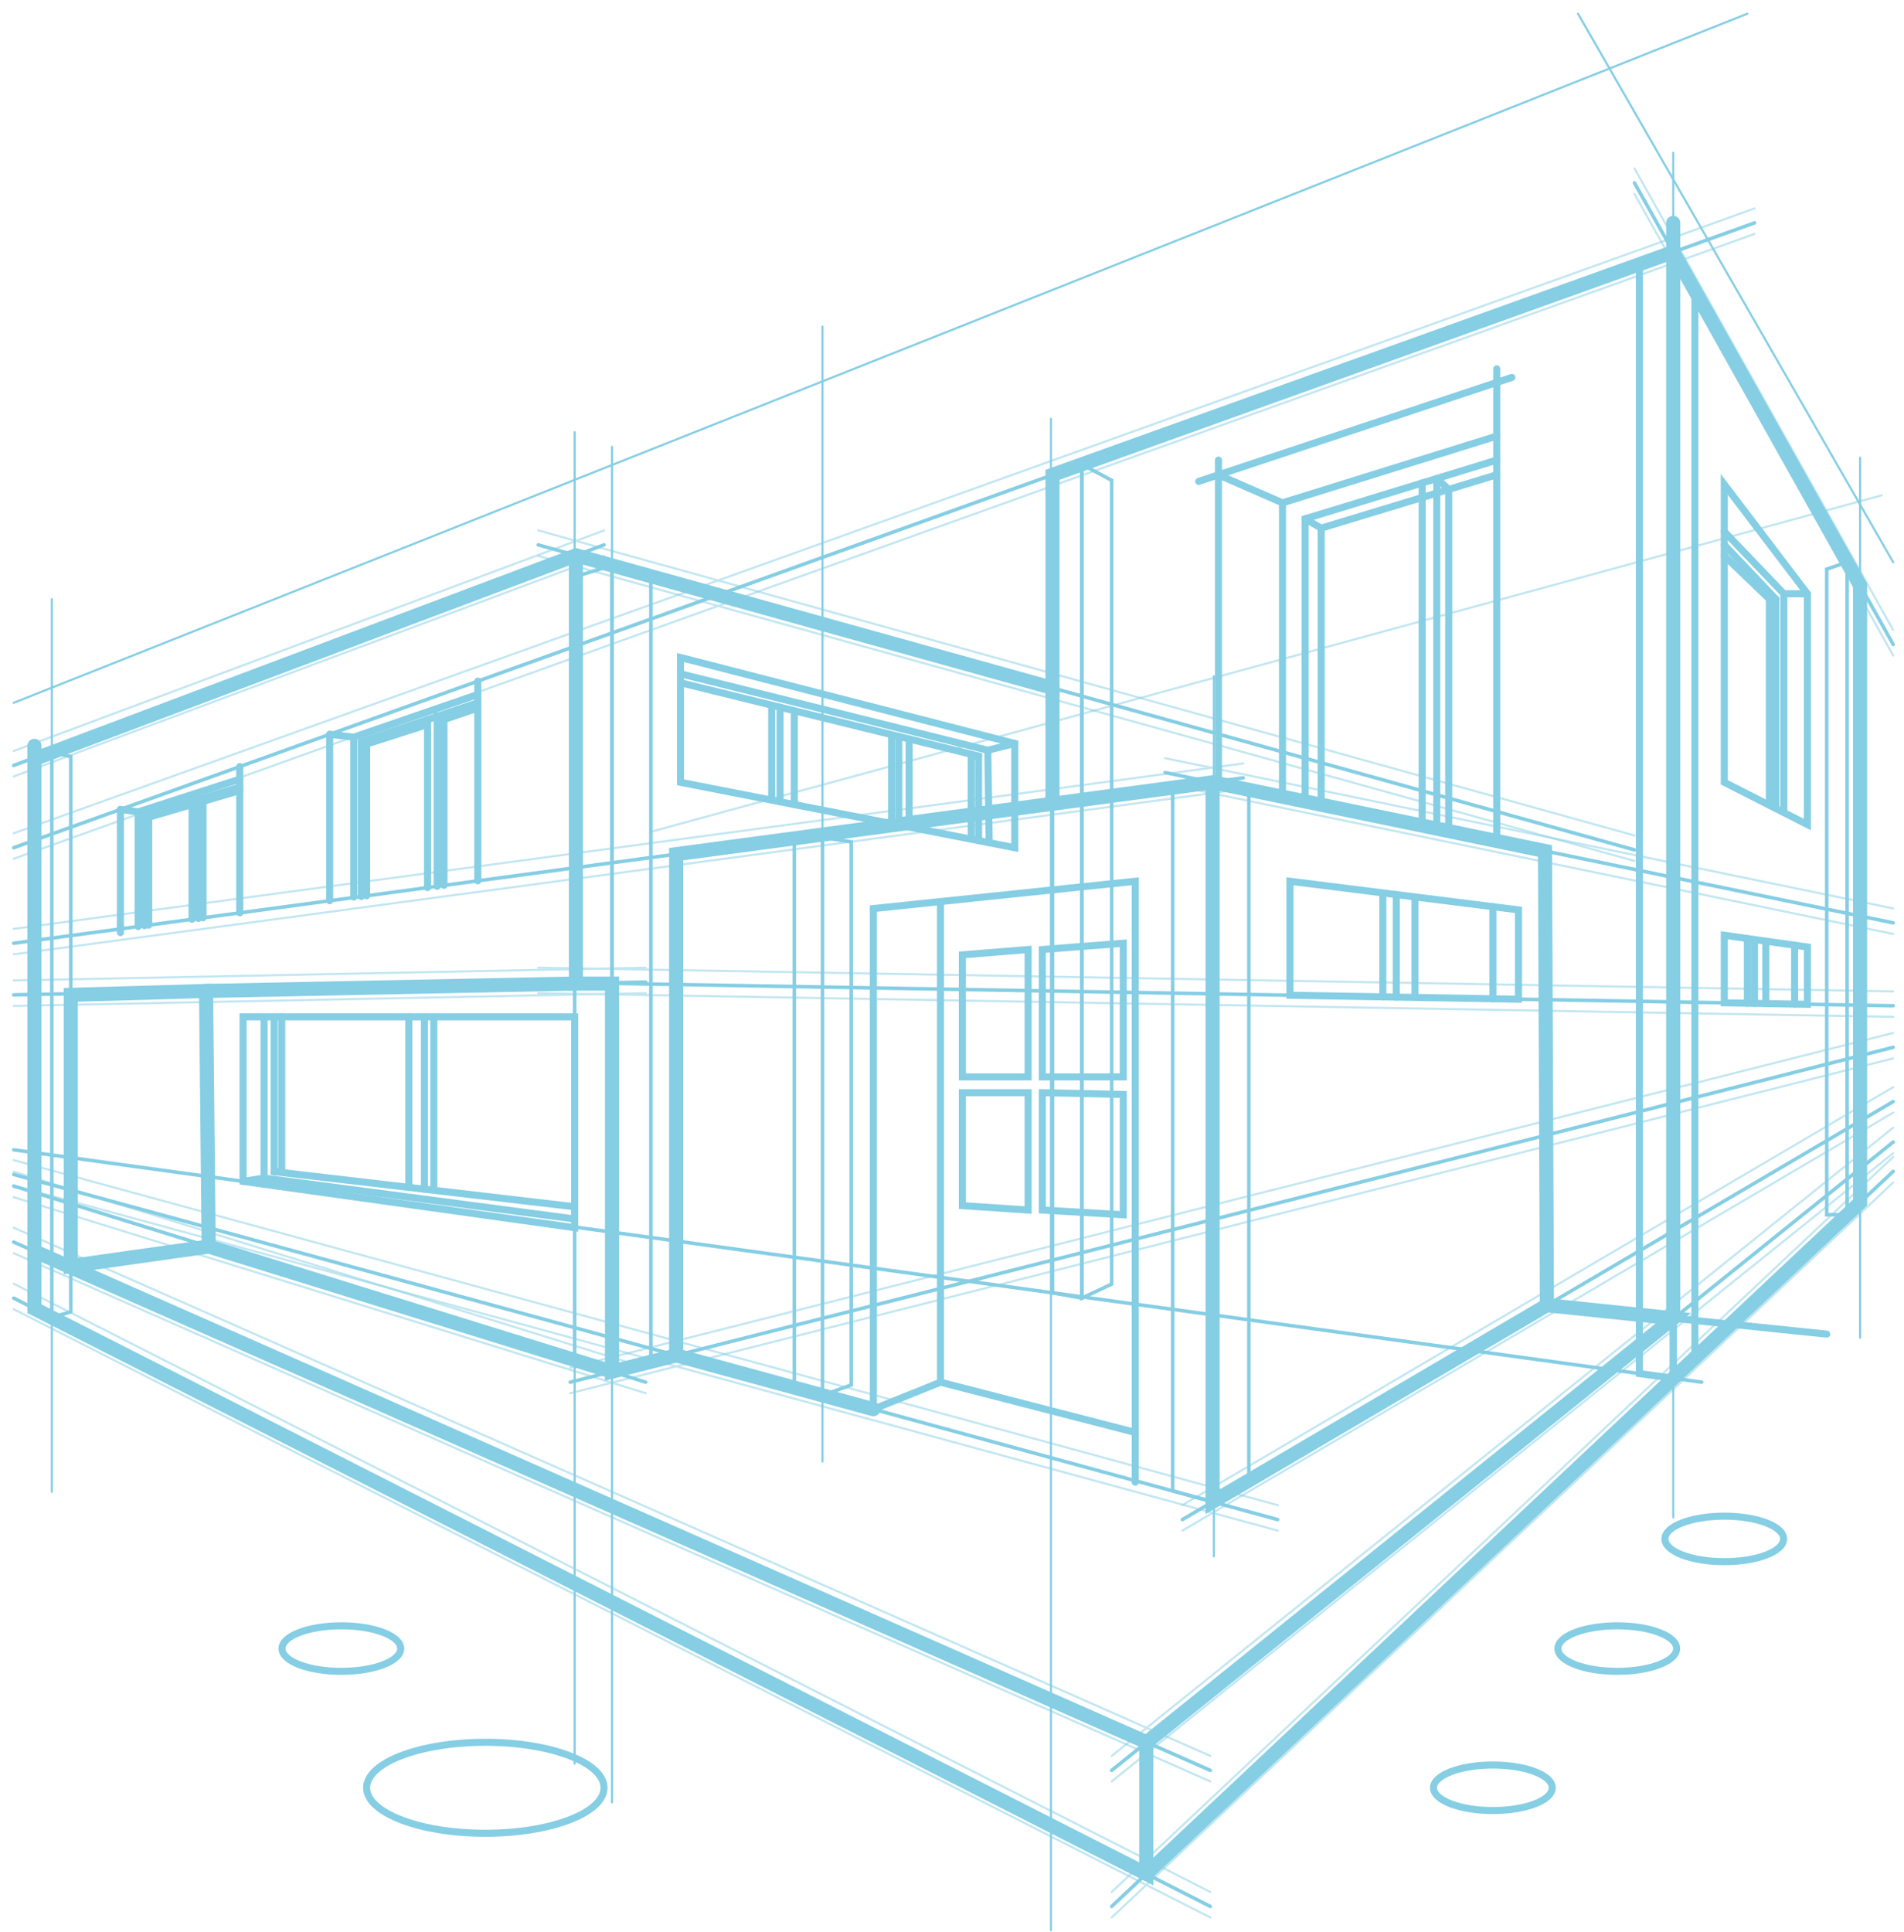 <svg width="139" height="141" viewBox="0 0 139 141" fill="none" xmlns="http://www.w3.org/2000/svg">
<path opacity="0.5" d="M47.514 60.704L137.368 36.149" stroke="#85CEE4" stroke-width="0.154" stroke-miterlimit="10" stroke-linecap="round"/>
<path d="M119.323 13.348L138.211 47.033" stroke="#85CEE4" stroke-width="0.258" stroke-miterlimit="10" stroke-linecap="round"/>
<path d="M138.211 85.49L81.156 139.137" stroke="#85CEE4" stroke-width="0.258" stroke-miterlimit="10" stroke-linecap="round"/>
<path d="M138.211 83.348L81.156 129.207" stroke="#85CEE4" stroke-width="0.258" stroke-miterlimit="10" stroke-linecap="round"/>
<path d="M1 55.863L44.096 39.765" stroke="#85CEE4" stroke-width="0.258" stroke-miterlimit="10" stroke-linecap="round"/>
<path d="M119.323 62.026L39.292 39.765" stroke="#85CEE4" stroke-width="0.258" stroke-miterlimit="10" stroke-linecap="round"/>
<path d="M1 86.561L47.138 100.876" stroke="#85CEE4" stroke-width="0.258" stroke-miterlimit="10" stroke-linecap="round"/>
<path d="M88.36 129.207L1 90.65" stroke="#85CEE4" stroke-width="0.258" stroke-miterlimit="10" stroke-linecap="round"/>
<path d="M88.36 139.137L1 94.739" stroke="#85CEE4" stroke-width="0.258" stroke-miterlimit="10" stroke-linecap="round"/>
<path d="M85.053 56.383L138.211 67.351" stroke="#85CEE4" stroke-width="0.258" stroke-miterlimit="10" stroke-linecap="round"/>
<path d="M90.764 56.769L1 68.842" stroke="#85CEE4" stroke-width="0.258" stroke-miterlimit="10" stroke-linecap="round"/>
<path d="M1 85.718L93.275 110.904" stroke="#85CEE4" stroke-width="0.258" stroke-miterlimit="10" stroke-linecap="round"/>
<path d="M86.319 110.903L138.211 80.397" stroke="#85CEE4" stroke-width="0.258" stroke-miterlimit="10" stroke-linecap="round"/>
<path d="M128.085 16.268L1 61.869" stroke="#85CEE4" stroke-width="0.258" stroke-miterlimit="10" stroke-linecap="round"/>
<path d="M47.138 71.675L1 72.608" stroke="#85CEE4" stroke-width="0.258" stroke-miterlimit="10" stroke-linecap="round"/>
<path d="M39.292 71.675L138.211 73.404" stroke="#85CEE4" stroke-width="0.258" stroke-miterlimit="10" stroke-linecap="round"/>
<path d="M41.628 100.876L138.211 76.436" stroke="#85CEE4" stroke-width="0.258" stroke-miterlimit="10" stroke-linecap="round"/>
<g opacity="0.5">
<path d="M119.323 12.293L138.211 45.983" stroke="#85CEE4" stroke-width="0.154" stroke-miterlimit="10" stroke-linecap="round"/>
<path d="M138.211 84.439L81.156 138.083" stroke="#85CEE4" stroke-width="0.154" stroke-miterlimit="10" stroke-linecap="round"/>
<path d="M138.211 82.297L81.156 128.153" stroke="#85CEE4" stroke-width="0.154" stroke-miterlimit="10" stroke-linecap="round"/>
<path d="M1 54.809L44.096 38.711" stroke="#85CEE4" stroke-width="0.154" stroke-miterlimit="10" stroke-linecap="round"/>
<path d="M119.323 60.976L39.292 38.711" stroke="#85CEE4" stroke-width="0.154" stroke-miterlimit="10" stroke-linecap="round"/>
<path d="M1 85.51L47.138 99.822" stroke="#85CEE4" stroke-width="0.154" stroke-miterlimit="10" stroke-linecap="round"/>
<path d="M88.36 128.153L1 89.599" stroke="#85CEE4" stroke-width="0.154" stroke-miterlimit="10" stroke-linecap="round"/>
<path d="M88.36 138.083L1 93.688" stroke="#85CEE4" stroke-width="0.154" stroke-miterlimit="10" stroke-linecap="round"/>
<path d="M85.053 55.333L138.211 66.3" stroke="#85CEE4" stroke-width="0.154" stroke-miterlimit="10" stroke-linecap="round"/>
<path d="M90.764 55.718L1 67.791" stroke="#85CEE4" stroke-width="0.154" stroke-miterlimit="10" stroke-linecap="round"/>
<path d="M1 84.667L93.275 109.849" stroke="#85CEE4" stroke-width="0.154" stroke-miterlimit="10" stroke-linecap="round"/>
<path d="M86.319 109.849L138.211 79.343" stroke="#85CEE4" stroke-width="0.154" stroke-miterlimit="10" stroke-linecap="round"/>
<path d="M128.085 15.214L1 60.815" stroke="#85CEE4" stroke-width="0.154" stroke-miterlimit="10" stroke-linecap="round"/>
<path d="M47.138 70.624L1 71.554" stroke="#85CEE4" stroke-width="0.154" stroke-miterlimit="10" stroke-linecap="round"/>
<path d="M39.292 70.624L138.211 72.353" stroke="#85CEE4" stroke-width="0.154" stroke-miterlimit="10" stroke-linecap="round"/>
<path d="M41.628 99.822L138.211 75.385" stroke="#85CEE4" stroke-width="0.154" stroke-miterlimit="10" stroke-linecap="round"/>
</g>
<g opacity="0.5">
<path d="M119.323 14.153L138.211 47.839" stroke="#85CEE4" stroke-width="0.154" stroke-miterlimit="10" stroke-linecap="round"/>
<path d="M138.211 86.299L81.156 139.943" stroke="#85CEE4" stroke-width="0.154" stroke-miterlimit="10" stroke-linecap="round"/>
<path d="M138.211 84.157L81.156 130.012" stroke="#85CEE4" stroke-width="0.154" stroke-miterlimit="10" stroke-linecap="round"/>
<path d="M1 56.668L44.096 40.571" stroke="#85CEE4" stroke-width="0.154" stroke-miterlimit="10" stroke-linecap="round"/>
<path d="M119.323 62.836L39.292 40.571" stroke="#85CEE4" stroke-width="0.154" stroke-miterlimit="10" stroke-linecap="round"/>
<path d="M1 87.37L47.138 101.681" stroke="#85CEE4" stroke-width="0.154" stroke-miterlimit="10" stroke-linecap="round"/>
<path d="M88.36 130.012L1 91.459" stroke="#85CEE4" stroke-width="0.154" stroke-miterlimit="10" stroke-linecap="round"/>
<path d="M88.36 139.943L1 95.548" stroke="#85CEE4" stroke-width="0.154" stroke-miterlimit="10" stroke-linecap="round"/>
<path d="M85.053 57.192L138.211 68.16" stroke="#85CEE4" stroke-width="0.154" stroke-miterlimit="10" stroke-linecap="round"/>
<path d="M90.764 57.578L1 69.651" stroke="#85CEE4" stroke-width="0.154" stroke-miterlimit="10" stroke-linecap="round"/>
<path d="M1 86.524L93.275 111.709" stroke="#85CEE4" stroke-width="0.154" stroke-miterlimit="10" stroke-linecap="round"/>
<path d="M86.319 111.709L138.211 81.203" stroke="#85CEE4" stroke-width="0.154" stroke-miterlimit="10" stroke-linecap="round"/>
<path d="M128.085 17.074L1 62.675" stroke="#85CEE4" stroke-width="0.154" stroke-miterlimit="10" stroke-linecap="round"/>
<path d="M47.138 72.484L1 73.414" stroke="#85CEE4" stroke-width="0.154" stroke-miterlimit="10" stroke-linecap="round"/>
<path d="M39.292 72.484L138.211 74.213" stroke="#85CEE4" stroke-width="0.154" stroke-miterlimit="10" stroke-linecap="round"/>
<path d="M41.628 101.681L138.211 77.244" stroke="#85CEE4" stroke-width="0.154" stroke-miterlimit="10" stroke-linecap="round"/>
</g>
<path d="M2.514 55.393V95.514L3.783 96.152V54.919L2.514 55.393Z" stroke="#85CEE4" stroke-width="0.258" stroke-miterlimit="10" stroke-linecap="round"/>
<path d="M3.783 54.919L5.166 55.212V95.739L3.783 96.152" stroke="#85CEE4" stroke-width="0.258" stroke-miterlimit="10" stroke-linecap="round"/>
<path d="M44.68 100.103V41.263L47.514 42.051V99.385L44.68 100.103Z" stroke="#85CEE4" stroke-width="0.258" stroke-miterlimit="10" stroke-linecap="round"/>
<path d="M44.68 41.263L41.954 42.102V99.261L44.68 100.103V41.263Z" stroke="#85CEE4" stroke-width="0.258" stroke-miterlimit="10" stroke-linecap="round"/>
<path d="M57.988 61.385V101.272L60.046 101.832V61.117L57.988 61.385Z" stroke="#85CEE4" stroke-width="0.258" stroke-miterlimit="10" stroke-linecap="round"/>
<path d="M60.046 61.117L62.141 61.442V101.077L60.046 101.832" stroke="#85CEE4" stroke-width="0.258" stroke-miterlimit="10" stroke-linecap="round"/>
<path d="M88.525 109.604V57.095L85.607 57.464V108.809L88.525 109.604Z" stroke="#85CEE4" stroke-width="0.258" stroke-miterlimit="10" stroke-linecap="round"/>
<path d="M88.525 57.095L91.173 57.645V108.047L88.525 109.604V57.095Z" stroke="#85CEE4" stroke-width="0.258" stroke-miterlimit="10" stroke-linecap="round"/>
<path d="M122.153 18.397V100.587L123.734 99.1V21.217L122.153 18.397Z" stroke="#85CEE4" stroke-width="0.515" stroke-miterlimit="10" stroke-linecap="round"/>
<path d="M122.153 18.397L119.682 19.283V100.248L122.153 100.587V18.397Z" stroke="#85CEE4" stroke-width="0.515" stroke-miterlimit="10" stroke-linecap="round"/>
<path d="M135.793 42.723V87.763L134.847 88.656V41.031L135.793 42.723Z" stroke="#85CEE4" stroke-width="0.258" stroke-miterlimit="10" stroke-linecap="round"/>
<path d="M134.847 41.031L133.359 41.534V88.656H134.847" stroke="#85CEE4" stroke-width="0.258" stroke-miterlimit="10" stroke-linecap="round"/>
<path d="M76.838 34.656V94.353L78.977 94.739V33.89L76.838 34.656Z" stroke="#85CEE4" stroke-width="0.258" stroke-miterlimit="10" stroke-linecap="round"/>
<path d="M78.977 33.89L81.156 35.058V93.718L78.977 94.739V33.89Z" stroke="#85CEE4" stroke-width="0.258" stroke-miterlimit="10" stroke-linecap="round"/>
<path d="M124.231 100.876L1 83.915" stroke="#85CEE4" stroke-width="0.258" stroke-miterlimit="10" stroke-linecap="round"/>
<path d="M133.359 97.368L112.931 95.259V62.107" stroke="#85CEE4" stroke-width="0.515" stroke-miterlimit="10" stroke-linecap="round"/>
<path d="M110.373 27.545L87.511 35.136" stroke="#85CEE4" stroke-width="0.515" stroke-miterlimit="10" stroke-linecap="round"/>
<path d="M88.954 33.581V57.095" stroke="#85CEE4" stroke-width="0.515" stroke-miterlimit="10" stroke-linecap="round"/>
<path d="M88.954 34.659L93.627 36.697L109.268 31.829" stroke="#85CEE4" stroke-width="0.515" stroke-miterlimit="10" stroke-linecap="round"/>
<path d="M93.627 36.697V57.88" stroke="#85CEE4" stroke-width="0.515" stroke-miterlimit="10" stroke-linecap="round"/>
<path d="M95.282 58.488V37.865L109.268 33.581" stroke="#85CEE4" stroke-width="0.515" stroke-miterlimit="10" stroke-linecap="round"/>
<path d="M95.282 37.865L96.451 38.547L109.268 34.652" stroke="#85CEE4" stroke-width="0.515" stroke-miterlimit="10" stroke-linecap="round"/>
<path d="M96.451 38.547V58.737" stroke="#85CEE4" stroke-width="0.515" stroke-miterlimit="10" stroke-linecap="round"/>
<path d="M103.823 35.25V60.254" stroke="#85CEE4" stroke-width="0.515" stroke-miterlimit="10" stroke-linecap="round"/>
<path d="M104.891 60.476V34.921L105.76 35.717V60.654" stroke="#85CEE4" stroke-width="0.515" stroke-miterlimit="10" stroke-linecap="round" stroke-linejoin="round"/>
<path d="M125.88 35.351V57.095L131.946 60.177V43.334L125.88 35.351Z" stroke="#85CEE4" stroke-width="0.515" stroke-miterlimit="10" stroke-linecap="round"/>
<path d="M131.946 43.334H130.227L125.88 38.792" stroke="#85CEE4" stroke-width="0.515" stroke-miterlimit="10" stroke-linecap="round"/>
<path d="M130.227 43.334V59.25" stroke="#85CEE4" stroke-width="0.515" stroke-miterlimit="10" stroke-linecap="round"/>
<path d="M129.643 59.005V43.723L125.88 39.765" stroke="#85CEE4" stroke-width="0.515" stroke-miterlimit="10" stroke-linecap="round"/>
<path d="M129.643 43.723H129.173L125.88 40.561" stroke="#85CEE4" stroke-width="0.515" stroke-miterlimit="10" stroke-linecap="round"/>
<path d="M129.173 43.723V58.767" stroke="#85CEE4" stroke-width="0.515" stroke-miterlimit="10" stroke-linecap="round"/>
<path d="M82.878 108.177V64.316L63.759 66.31V102.846L68.66 100.876V65.8" stroke="#85CEE4" stroke-width="0.515" stroke-miterlimit="10" stroke-linecap="round"/>
<path d="M68.66 100.875L82.878 104.542" stroke="#85CEE4" stroke-width="0.515" stroke-miterlimit="10" stroke-linecap="round"/>
<path d="M75.056 69.298L70.255 69.688V78.594H75.056V69.298Z" stroke="#85CEE4" stroke-width="0.515" stroke-miterlimit="10" stroke-linecap="round"/>
<path d="M76.096 69.298V78.594H82.002V68.842L76.096 69.298Z" stroke="#85CEE4" stroke-width="0.515" stroke-miterlimit="10" stroke-linecap="round"/>
<path d="M70.255 79.746H75.056V88.313L70.255 87.991V79.746Z" stroke="#85CEE4" stroke-width="0.515" stroke-miterlimit="10" stroke-linecap="round"/>
<path d="M76.096 79.746V88.313L82.002 88.656V79.876L76.096 79.746Z" stroke="#85CEE4" stroke-width="0.515" stroke-miterlimit="10" stroke-linecap="round"/>
<path d="M94.171 64.316V72.635L110.856 72.927V66.408L94.171 64.316Z" stroke="#85CEE4" stroke-width="0.515" stroke-miterlimit="10" stroke-linecap="round"/>
<path d="M108.986 72.894V66.173" stroke="#85CEE4" stroke-width="0.515" stroke-miterlimit="10" stroke-linecap="round"/>
<path d="M101.933 65.29V72.773" stroke="#85CEE4" stroke-width="0.515" stroke-miterlimit="10" stroke-linecap="round"/>
<path d="M103.299 65.461V72.773" stroke="#85CEE4" stroke-width="0.515" stroke-miterlimit="10" stroke-linecap="round"/>
<path d="M100.953 65.29V72.76" stroke="#85CEE4" stroke-width="0.515" stroke-miterlimit="10" stroke-linecap="round"/>
<path d="M125.88 68.258V73.189L131.946 73.297V69.117L125.88 68.258Z" stroke="#85CEE4" stroke-width="0.515" stroke-miterlimit="10" stroke-linecap="round"/>
<path d="M131.016 68.983V73.28" stroke="#85CEE4" stroke-width="0.515" stroke-miterlimit="10" stroke-linecap="round"/>
<path d="M128.911 68.687V73.243" stroke="#85CEE4" stroke-width="0.515" stroke-miterlimit="10" stroke-linecap="round"/>
<path d="M128.085 68.62V73.23" stroke="#85CEE4" stroke-width="0.515" stroke-miterlimit="10" stroke-linecap="round"/>
<path d="M127.565 68.496V73.219" stroke="#85CEE4" stroke-width="0.515" stroke-miterlimit="10" stroke-linecap="round"/>
<path d="M2.514 54.433V91.321L83.71 127.152L122.153 96.213L112.931 95.259L88.525 109.604V57.095L49.363 62.339V98.918" stroke="#85CEE4" stroke-width="1.03" stroke-miterlimit="10" stroke-linecap="round"/>
<path d="M122.153 16.268V64.041" stroke="#85CEE4" stroke-width="1.03" stroke-miterlimit="10" stroke-linecap="round"/>
<path d="M42.045 40.531V71.782H44.68V100.103L49.363 98.918L63.759 102.846" stroke="#85CEE4" stroke-width="1.03" stroke-miterlimit="10" stroke-linecap="round"/>
<path d="M15.234 90.975L5.166 92.395V72.608L15.043 72.323L15.234 90.975ZM15.234 90.975L44.68 100.104" stroke="#85CEE4" stroke-width="1.03" stroke-miterlimit="10" stroke-linecap="round"/>
<path d="M2.514 91.321V95.514L83.683 136.76V127.152" stroke="#85CEE4" stroke-width="1.03" stroke-miterlimit="10" stroke-linecap="round"/>
<path d="M35.431 133.796C40.217 133.796 44.096 132.309 44.096 130.476C44.096 128.642 40.217 127.156 35.431 127.156C30.646 127.156 26.766 128.642 26.766 130.476C26.766 132.309 30.646 133.796 35.431 133.796Z" stroke="#85CEE4" stroke-width="0.515" stroke-miterlimit="10" stroke-linecap="round"/>
<path d="M29.254 120.317C29.254 121.233 27.313 121.979 24.92 121.979C22.526 121.979 20.586 121.237 20.586 120.317C20.586 119.397 22.526 118.655 24.92 118.655C27.313 118.655 29.254 119.397 29.254 120.317Z" stroke="#85CEE4" stroke-width="0.515" stroke-miterlimit="10" stroke-linecap="round"/>
<path d="M125.88 113.975C128.273 113.975 130.214 113.231 130.214 112.313C130.214 111.396 128.273 110.652 125.88 110.652C123.486 110.652 121.546 111.396 121.546 112.313C121.546 113.231 123.486 113.975 125.88 113.975Z" stroke="#85CEE4" stroke-width="0.515" stroke-miterlimit="10" stroke-linecap="round"/>
<path d="M122.402 120.317C122.402 121.233 120.461 121.979 118.068 121.979C115.674 121.979 113.733 121.237 113.733 120.317C113.733 119.397 115.674 118.655 118.068 118.655C120.461 118.655 122.402 119.397 122.402 120.317Z" stroke="#85CEE4" stroke-width="0.515" stroke-miterlimit="10" stroke-linecap="round"/>
<path d="M108.986 132.138C111.38 132.138 113.321 131.394 113.321 130.476C113.321 129.558 111.38 128.814 108.986 128.814C106.593 128.814 104.652 129.558 104.652 130.476C104.652 131.394 106.593 132.138 108.986 132.138Z" stroke="#85CEE4" stroke-width="0.515" stroke-miterlimit="10" stroke-linecap="round"/>
<path d="M83.683 136.76L135.793 87.763V42.723L122.153 18.397L76.838 34.656V50.209L42.045 40.531L2.514 55.393" stroke="#85CEE4" stroke-width="1.03" stroke-miterlimit="10" stroke-linecap="round"/>
<path d="M76.838 50.209V58.649" stroke="#85CEE4" stroke-width="1.03" stroke-miterlimit="10" stroke-linecap="round"/>
<path d="M122.153 96.213V64.041" stroke="#85CEE4" stroke-width="1.03" stroke-miterlimit="10" stroke-linecap="round"/>
<path d="M88.525 57.095L112.79 62.107L112.931 95.259" stroke="#85CEE4" stroke-width="1.03" stroke-miterlimit="10" stroke-linecap="round"/>
<path d="M49.679 47.984V57.095L74.082 61.869V54.261L49.679 47.984Z" stroke="#85CEE4" stroke-width="0.515" stroke-miterlimit="10" stroke-linecap="round"/>
<path d="M74.082 54.261L72.115 54.755L72.216 61.503" stroke="#85CEE4" stroke-width="0.515" stroke-miterlimit="10" stroke-linecap="round"/>
<path d="M72.115 54.755L49.679 49.175" stroke="#85CEE4" stroke-width="0.515" stroke-miterlimit="10" stroke-linecap="round"/>
<path d="M71.44 61.352V55.181L49.679 49.827" stroke="#85CEE4" stroke-width="0.515" stroke-miterlimit="10" stroke-linecap="round"/>
<path d="M71.44 55.181H70.903V61.248" stroke="#85CEE4" stroke-width="0.515" stroke-miterlimit="10" stroke-linecap="round"/>
<path d="M66.371 53.932V60.358" stroke="#85CEE4" stroke-width="0.515" stroke-miterlimit="10" stroke-linecap="round"/>
<path d="M65.615 53.748V60.153" stroke="#85CEE4" stroke-width="0.515" stroke-miterlimit="10" stroke-linecap="round"/>
<path d="M65.095 53.748V60.133" stroke="#85CEE4" stroke-width="0.515" stroke-miterlimit="10" stroke-linecap="round"/>
<path d="M57.988 51.965V58.72" stroke="#85CEE4" stroke-width="0.515" stroke-miterlimit="10" stroke-linecap="round"/>
<path d="M56.947 58.515V51.612" stroke="#85CEE4" stroke-width="0.515" stroke-miterlimit="10" stroke-linecap="round"/>
<path d="M56.336 51.461V58.37" stroke="#85CEE4" stroke-width="0.515" stroke-miterlimit="10" stroke-linecap="round"/>
<path d="M42.045 71.782L15.043 72.323" stroke="#85CEE4" stroke-width="1.03" stroke-miterlimit="10" stroke-linecap="round"/>
<path d="M34.88 49.713V64.286" stroke="#85CEE4" stroke-width="0.515" stroke-miterlimit="10" stroke-linecap="round"/>
<path d="M24.067 53.59V65.739" stroke="#85CEE4" stroke-width="0.515" stroke-miterlimit="10" stroke-linecap="round"/>
<path d="M17.504 55.947V66.623" stroke="#85CEE4" stroke-width="0.515" stroke-miterlimit="10" stroke-linecap="round"/>
<path d="M8.789 59.072V68.063" stroke="#85CEE4" stroke-width="0.515" stroke-miterlimit="10" stroke-linecap="round"/>
<path d="M8.789 59.072L10.085 59.254V67.62" stroke="#85CEE4" stroke-width="0.515" stroke-miterlimit="10" stroke-linecap="round"/>
<path d="M10.085 59.253L17.504 56.867" stroke="#85CEE4" stroke-width="0.515" stroke-miterlimit="10" stroke-linecap="round"/>
<path d="M24.067 53.59L25.826 53.801V65.468" stroke="#85CEE4" stroke-width="0.515" stroke-miterlimit="10" stroke-linecap="round"/>
<path d="M25.826 53.801L34.88 50.686" stroke="#85CEE4" stroke-width="0.515" stroke-miterlimit="10" stroke-linecap="round"/>
<path d="M26.377 65.431V54.141L34.88 51.287" stroke="#85CEE4" stroke-width="0.515" stroke-miterlimit="10" stroke-linecap="round"/>
<path d="M31.211 52.516V64.78" stroke="#85CEE4" stroke-width="0.515" stroke-miterlimit="10" stroke-linecap="round"/>
<path d="M31.913 64.686V52.281L32.413 52.516V64.618" stroke="#85CEE4" stroke-width="0.515" stroke-miterlimit="10" stroke-linecap="round"/>
<path d="M26.377 54.141L26.766 54.305V65.377" stroke="#85CEE4" stroke-width="0.515" stroke-miterlimit="10" stroke-linecap="round"/>
<path d="M26.766 54.305L31.211 52.875" stroke="#85CEE4" stroke-width="0.515" stroke-miterlimit="10" stroke-linecap="round"/>
<path d="M32.413 52.516L34.88 51.676" stroke="#85CEE4" stroke-width="0.515" stroke-miterlimit="10" stroke-linecap="round"/>
<path d="M10.544 67.559V59.529L17.504 57.451" stroke="#85CEE4" stroke-width="0.515" stroke-miterlimit="10" stroke-linecap="round"/>
<path d="M14.022 58.492V67.089" stroke="#85CEE4" stroke-width="0.515" stroke-miterlimit="10" stroke-linecap="round"/>
<path d="M14.486 67.029V58.351L14.825 58.492V66.982" stroke="#85CEE4" stroke-width="0.515" stroke-miterlimit="10" stroke-linecap="round"/>
<path d="M10.544 59.529L10.857 59.643V67.516" stroke="#85CEE4" stroke-width="0.515" stroke-miterlimit="10" stroke-linecap="round"/>
<path d="M10.857 59.643L14.022 58.716" stroke="#85CEE4" stroke-width="0.515" stroke-miterlimit="10" stroke-linecap="round"/>
<path d="M14.825 58.491L17.504 57.696" stroke="#85CEE4" stroke-width="0.515" stroke-miterlimit="10" stroke-linecap="round"/>
<path d="M3.783 43.723V108.876" stroke="#85CEE4" stroke-width="0.154" stroke-miterlimit="10" stroke-linecap="round"/>
<path d="M41.954 31.54V128.72" stroke="#85CEE4" stroke-width="0.154" stroke-miterlimit="10" stroke-linecap="round"/>
<path d="M44.68 32.611V131.543" stroke="#85CEE4" stroke-width="0.154" stroke-miterlimit="10" stroke-linecap="round"/>
<path d="M76.724 30.567V140.87" stroke="#85CEE4" stroke-width="0.154" stroke-miterlimit="10" stroke-linecap="round"/>
<path d="M122.153 11.149V110.736" stroke="#85CEE4" stroke-width="0.154" stroke-miterlimit="10" stroke-linecap="round"/>
<path d="M60.046 23.835V106.66" stroke="#85CEE4" stroke-width="0.154" stroke-miterlimit="10" stroke-linecap="round"/>
<path d="M135.793 33.404V97.633" stroke="#85CEE4" stroke-width="0.154" stroke-miterlimit="10" stroke-linecap="round"/>
<path d="M88.619 49.36V113.589" stroke="#85CEE4" stroke-width="0.154" stroke-miterlimit="10" stroke-linecap="round"/>
<path d="M1 51.294L127.565 1" stroke="#85CEE4" stroke-width="0.154" stroke-miterlimit="10" stroke-linecap="round"/>
<path d="M138.211 41.031L115.201 1" stroke="#85CEE4" stroke-width="0.154" stroke-miterlimit="10" stroke-linecap="round"/>
<path d="M109.268 26.914V61.298" stroke="#85CEE4" stroke-width="0.515" stroke-miterlimit="10" stroke-linecap="round"/>
<path d="M17.745 74.213H41.954V89.599L17.745 86.218V74.213Z" stroke="#85CEE4" stroke-width="0.515" stroke-miterlimit="10" stroke-linecap="round"/>
<path d="M19.28 74.213V85.977L17.745 86.218" stroke="#85CEE4" stroke-width="0.515" stroke-miterlimit="10" stroke-linecap="round"/>
<path d="M19.28 85.977L41.954 88.964" stroke="#85CEE4" stroke-width="0.515" stroke-miterlimit="10" stroke-linecap="round"/>
<path d="M20.015 74.213V85.51L41.954 88.072" stroke="#85CEE4" stroke-width="0.515" stroke-miterlimit="10" stroke-linecap="round"/>
<path d="M29.848 74.213V86.658" stroke="#85CEE4" stroke-width="0.515" stroke-miterlimit="10" stroke-linecap="round"/>
<path d="M31.668 86.789V74.213" stroke="#85CEE4" stroke-width="0.515" stroke-miterlimit="10" stroke-linecap="round"/>
<path d="M30.986 74.213V86.789" stroke="#85CEE4" stroke-width="0.515" stroke-miterlimit="10" stroke-linecap="round"/>
<path d="M20.015 85.51H20.569V74.213" stroke="#85CEE4" stroke-width="0.515" stroke-miterlimit="10" stroke-linecap="round"/>
</svg>
